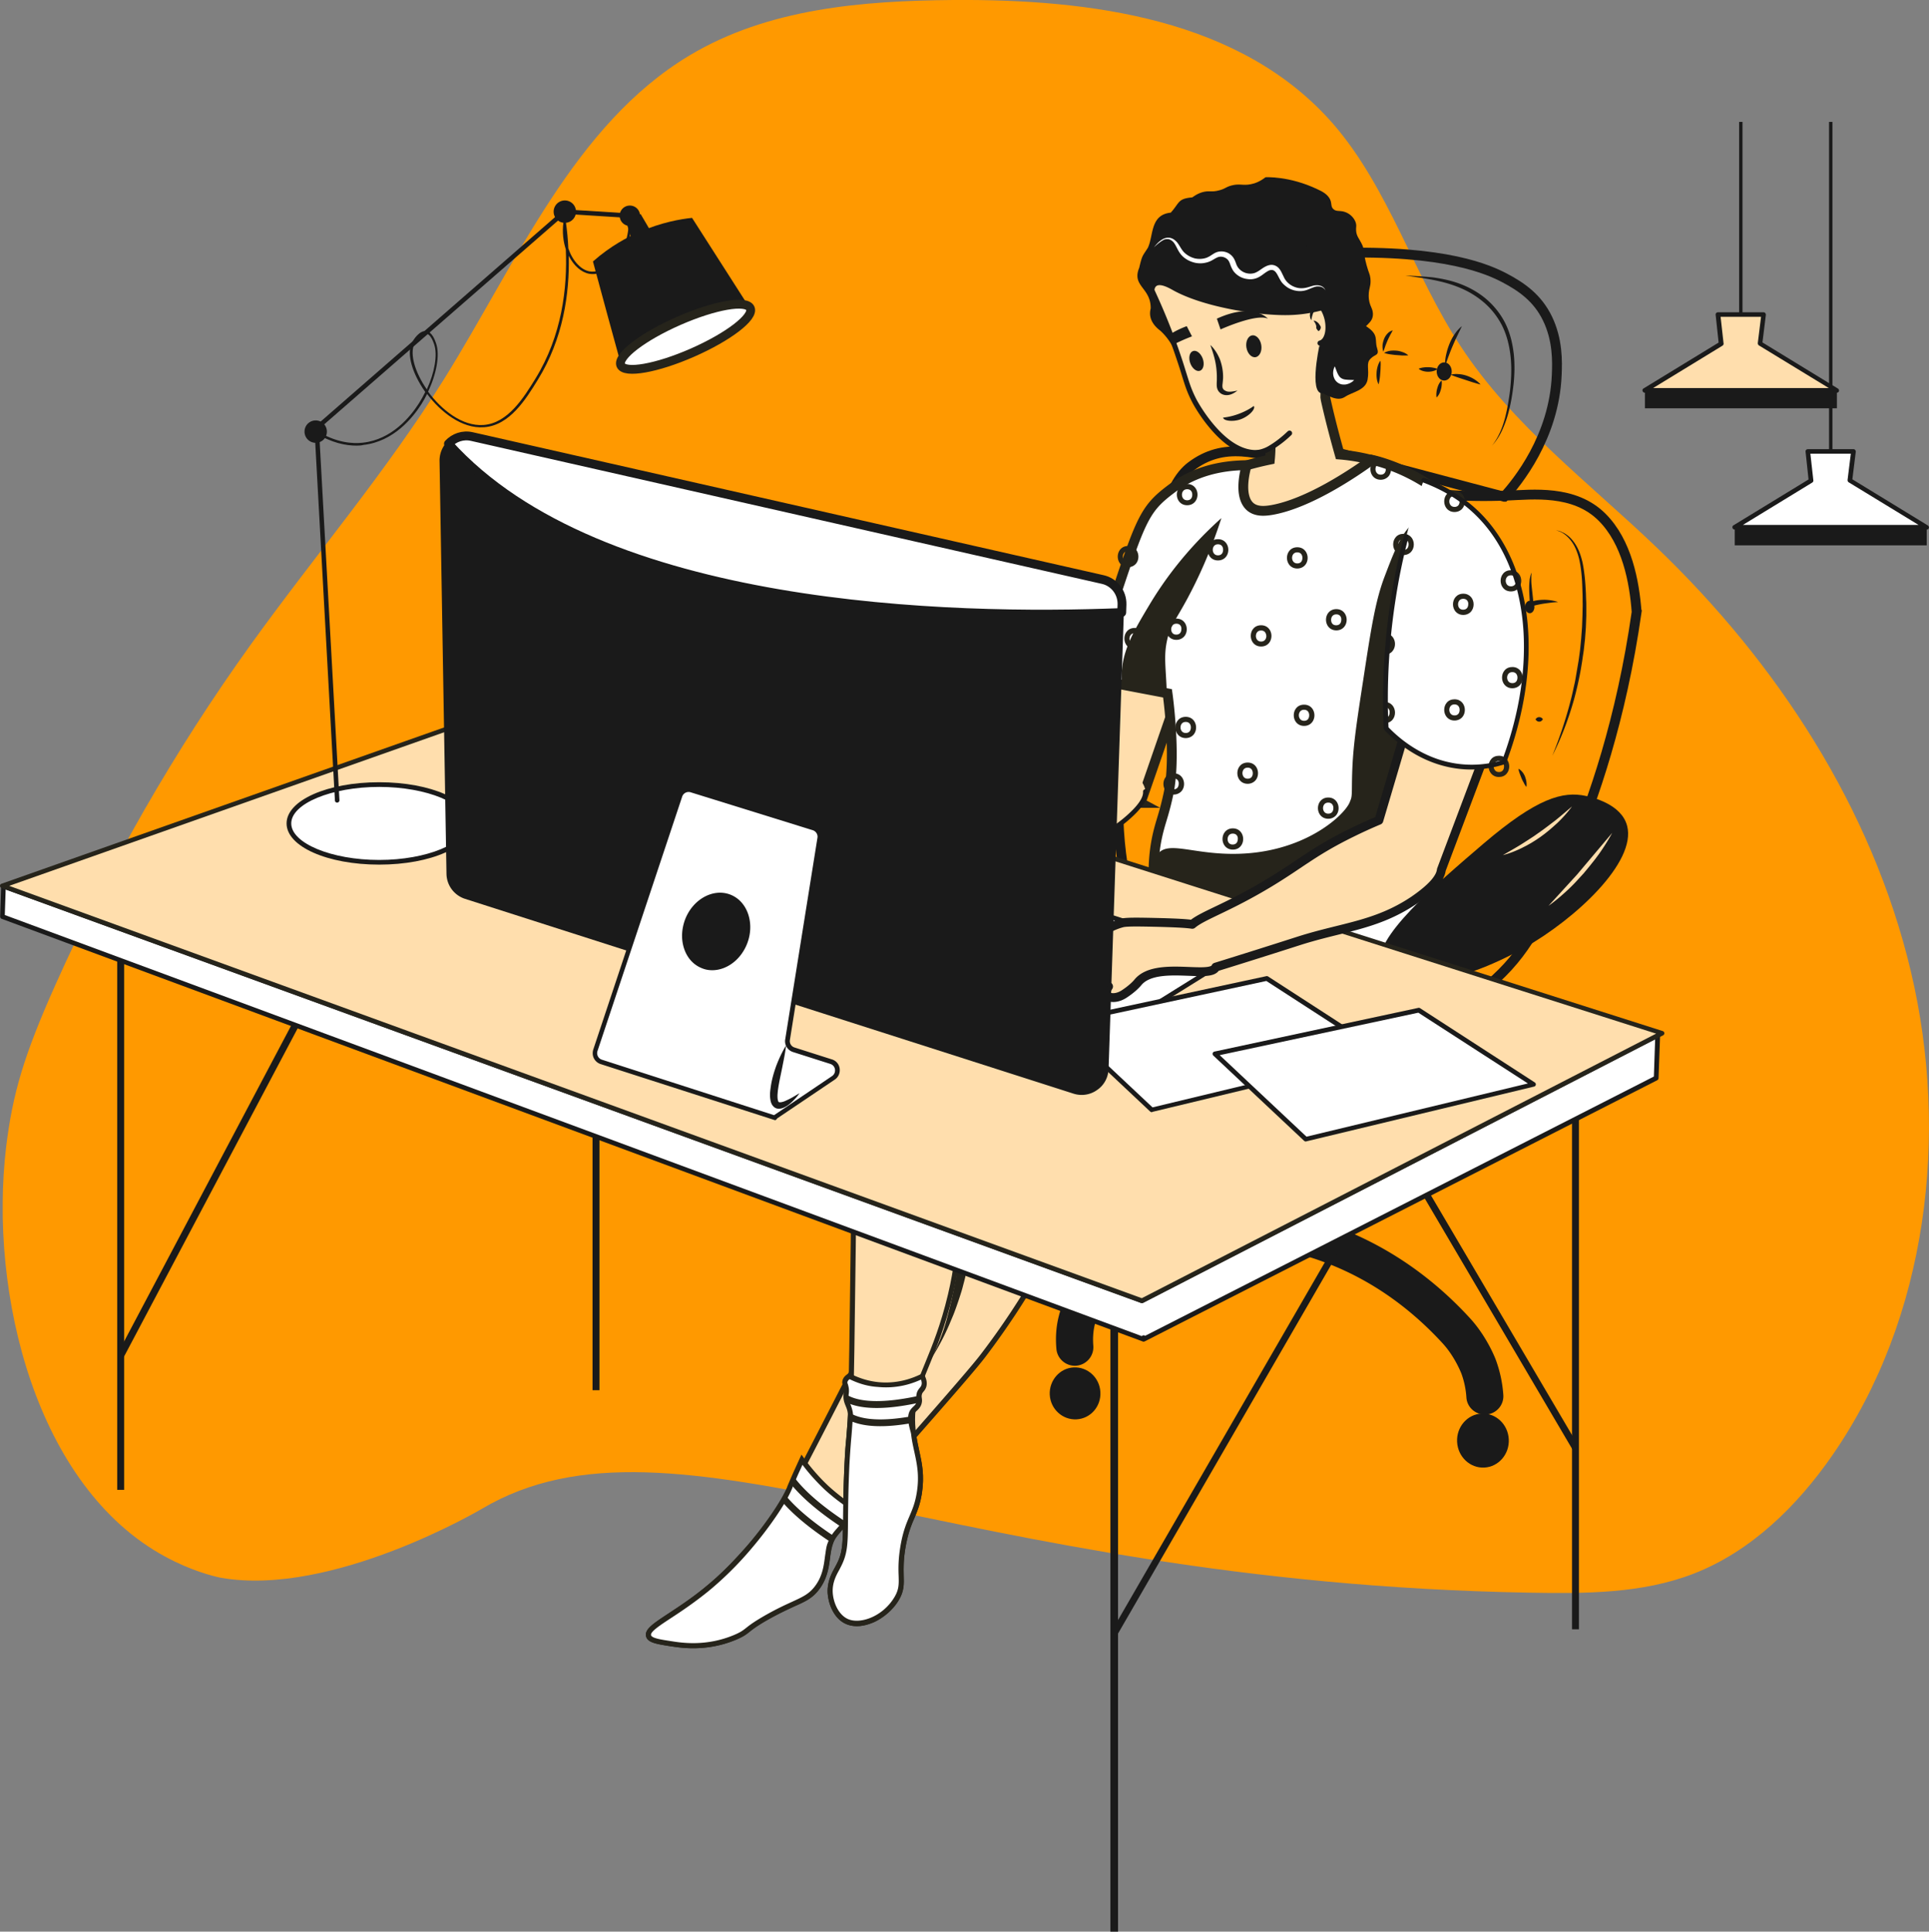 <svg viewBox="0 0 712 713" fill="none" xmlns="http://www.w3.org/2000/svg"><rect x="0" y="0" width="712" height="713" fill="#808080" stroke="none"/><g clip-path="url(#a)"><path d="M177.895 556.915c71.06-42.082 173.078 27.206 386.661 30.969 20.485.347 41.548.405 60.702-7.062 20.947-8.162 38.076-24.833 51.153-43.762 34.951-50.476 43.226-118.086 28.875-178.576-14.35-60.49-49.649-114.034-93.569-156.175-25.056-24.08-53.41-45.208-72.622-74.556-17.244-26.28-26.445-58.175-46.871-81.85C458.256 6.773 402.416-.347 351.841 0c-33.505.289-68.34 3.068-97.389 20.491-42.531 25.528-63.652 76.235-90.387 119.186-21.526 34.558-47.913 65.411-71.58 98.347C64.42 277.097 40.29 319.18 20.5 363.404 8.695 389.8 4.645 403.866 2.272 423.316c-6.481 54.412 11.11 125.611 58.792 151.312 9.374 5.094 17.533 7.178 20.485 7.757 41.142 7.235 96.346-25.47 96.346-25.47z" fill="#F90"/></g><path d="M387.467 514.821c.261 5.277 4.697 9.353 9.863 9.091 5.166-.261 9.132-4.754 8.819-10.084-.261-5.277-4.697-9.352-9.863-9.091-5.114.261-9.08 4.807-8.819 10.084zm160.417 26.893c5.266-.28 9.3-4.968 9.009-10.471-.291-5.504-4.796-9.739-10.063-9.46-5.267.279-9.301 4.967-9.01 10.471.291 5.503 4.797 9.739 10.064 9.46z" fill="#1A1A1A"/><path d="M548.037 522.136h.522c3.757-.261 6.628-3.553 6.315-7.315a46.733 46.733 0 00-2.662-12.592c-.104-.366-3.183-8.621-9.654-15.675-38.355-41.799-82.816-40.597-84.643-40.492h-.104c-13.098.731-27.762 4.493-39.138 9.979-15.29 7.42-24.944 17.765-27.918 29.991-.94 3.762-1.201 7.785-.835 11.86.313 3.762 3.653 6.532 7.41 6.218 3.757-.366 6.523-3.657 6.21-7.419-.209-2.613-.053-5.068.469-7.42 4.436-18.443 34.494-28.318 54.428-29.52.679 0 10.541-.157 24.266 4.075 18.838 5.748 35.589 16.563 49.784 32.029 4.592 5.016 6.836 11.024 6.888 11.076a31.712 31.712 0 011.878 8.883c.209 3.553 3.236 6.322 6.784 6.322z" fill="#1A1A1A"/><path d="M604.083 225.885c-.835-11.181-3.548-25.81-12.785-35.006-10.28-10.241-25.674-8.308-34.963-7.942-68.727 2.821-92.836-28.685-116.684-10.816-9.236 6.95-12.628 25.028-19.412 61.236-8.715 46.606-8.924 68.707-5.219 89.607 4.175 23.355 55.42 63.325 72.014 56.689 6.367-2.56 38.721 5.957 65.074-18.339 12.733-11.704 18.525-25.079 27.71-46.658 8.14-19.123 18.577-48.853 24.265-88.771z" stroke="#1A1A1A" stroke-width="3.626" stroke-miterlimit="10"/><path d="M574.286 195.79c1.566.261 3.027 1.15 4.227 2.299a13.727 13.727 0 012.974 4.232 22.05 22.05 0 011.618 5.173c.365 1.828.574 3.657.731 5.538.156 1.881.208 3.762.261 5.643.052.94.052 1.881.052 2.821 0 .941.052 1.881 0 2.822l-.052 2.821-.157 4.232-.313 4.233s-.365 3.761-.417 4.232c0 0-.418 3.239-.574 4.18l-.47 2.769c-.157.94-.313 1.828-.47 2.769-.156.94-.313 1.829-.522 2.769-.417 1.829-.782 3.658-1.252 5.486-1.826 7.263-4.175 14.264-6.94 21.109 3.287-6.479 5.948-13.48 7.984-20.691a126.593 126.593 0 002.504-11.076l.47-2.822c.157-.94.261-1.881.418-2.821l.208-1.411.157-1.411.313-2.821.313-4.285.157-4.284v-2.874c0-.94 0-1.933-.053-2.873-.052-.941-.052-1.934-.104-2.874-.104-1.933-.209-3.814-.417-5.695-.209-1.881-.47-3.814-.888-5.695-.469-1.881-1.043-3.658-1.93-5.33-.887-1.619-1.983-3.082-3.34-4.18-.678-.522-1.357-.992-2.14-1.306-.73-.418-1.513-.627-2.348-.679z" fill="#1A1A1A"/><path d="M565.363 211.36c-.261.418-.418.889-.522 1.359-.052.261-.105.47-.157.731-.052.262-.104.471-.104.732a28.291 28.291 0 00-.157 2.978c0 .993.053 1.985.105 2.926.052.993.104 1.933.156 2.874l.052.992.783-.209c.783-.209 1.566-.418 2.348-.574a36.374 36.374 0 012.349-.418c.782-.105 1.617-.209 2.4-.314.783-.104 1.618-.157 2.453-.209-.783-.313-1.618-.47-2.453-.627-.835-.104-1.67-.209-2.505-.209s-1.67.052-2.505.157c-.834.104-1.669.313-2.452.522l.835.784a50.992 50.992 0 00-.261-2.926l-.313-2.874c-.105-.94-.209-1.933-.209-2.873 0-.941-.052-1.881.157-2.822zm4.122 54.13a1.49 1.49 0 00-.678-.627 1.6 1.6 0 00-.679-.157 1.6 1.6 0 00-.678.157c-.209.104-.47.313-.679.679.209.366.47.523.679.679a1.6 1.6 0 00.678.157 1.6 1.6 0 00.679-.157c.208-.209.469-.365.678-.731zm-6.105 24.975c.156-.68.104-1.359 0-2.038-.105-.627-.314-1.254-.522-1.881-.261-.575-.574-1.149-.992-1.62-.365-.47-.835-.888-1.409-1.149.105.679.313 1.306.522 1.881.209.575.418 1.097.626 1.62.209.522.47 1.044.783 1.567.261.575.574 1.097.992 1.62z" fill="#1A1A1A"/><path d="M562.91 224.056c0 1.254.783 2.299 1.722 2.299s1.722-1.045 1.722-2.299-.783-2.299-1.722-2.299-1.722.993-1.722 2.299z" fill="#1A1A1A"/><path d="M555.187 183.355c4.748-5.277 18.473-21.892 19.412-44.986.209-4.859.418-12.906-3.444-20.848-3.653-7.471-9.341-11.547-15.916-14.995-5.427-2.821-21.343-10.397-62.308-9.144-17.064.523-24.787 2.143-30.789 9.144-4.957 5.8-6.679 12.801-7.618 16.667-4.28 17.295.887 32.656 3.131 38.351l97.532 25.811z" stroke="#1A1A1A" stroke-width="3.626" stroke-miterlimit="10"/><path d="M518.71 101.69c6.68.993 13.359 1.776 19.673 4.337 3.131 1.254 6.158 2.978 8.872 5.224a28.032 28.032 0 016.836 8.308c1.774 3.292 2.818 7.054 3.34 10.972.521 3.919.469 7.89.104 11.861-.157 1.985-.47 3.971-.783 5.904a66.894 66.894 0 01-1.2 5.799c-.992 3.815-2.505 7.472-4.853 10.398a21.144 21.144 0 003.235-4.65c.887-1.724 1.618-3.605 2.244-5.486 1.2-3.814 1.931-7.838 2.401-11.861.261-2.038.365-4.075.417-6.113 0-2.038-.052-4.128-.313-6.165-.261-2.038-.626-4.076-1.2-6.009-.574-1.985-1.305-3.866-2.244-5.59-1.879-3.501-4.436-6.427-7.254-8.726-2.87-2.299-6.001-3.971-9.236-5.173-3.236-1.201-6.576-1.881-9.968-2.351-3.339-.313-6.731-.522-10.071-.679zm14.351 38.768c1.527 0 2.765-1.497 2.765-3.344 0-1.846-1.238-3.343-2.765-3.343-1.528 0-2.766 1.497-2.766 3.343 0 1.847 1.238 3.344 2.766 3.344z" fill="#1A1A1A"/><path d="M533.374 135.025c.522-1.307.939-2.561 1.409-3.814a75.504 75.504 0 011.461-3.658c.522-1.202 1.044-2.403 1.618-3.553.574-1.202 1.148-2.351 1.722-3.605-.992.784-1.879 1.776-2.61 2.874-.782 1.097-1.408 2.299-1.93 3.553a24.075 24.075 0 00-1.253 4.023 15.811 15.811 0 00-.417 4.18zm2.087 3.291c.939.418 1.827.732 2.766 1.045l5.427 1.777c.939.261 1.826.574 2.818.783-.731-.836-1.566-1.463-2.401-1.985a14.055 14.055 0 00-2.713-1.254c-.939-.314-1.931-.523-2.87-.575-1.044-.104-2.035-.052-3.027.209zm-3.392 2.142c-.417.418-.73.836-.991 1.359-.261.47-.418.993-.574 1.515a8.053 8.053 0 00-.313 1.62 6.753 6.753 0 00.052 1.776c.417-.418.73-.836.991-1.358.261-.47.418-.993.574-1.515a8.053 8.053 0 00.313-1.62c.052-.575.105-1.15-.052-1.777zm-1.461-4.231c-.574-.314-1.2-.418-1.774-.523a9.642 9.642 0 00-1.722-.157c-.574 0-1.148 0-1.723.105-.574.052-1.148.209-1.774.47a4.574 4.574 0 001.67.836 6.609 6.609 0 001.774.261c.574 0 1.201-.052 1.775-.209.626-.156 1.2-.365 1.774-.783zm-19.726-5.957c.783.261 1.514.418 2.244.523.731.104 1.462.209 2.192.261l2.192.157c.73 0 1.513.052 2.296-.053a6.257 6.257 0 00-2.14-1.201c-.73-.262-1.513-.471-2.296-.523-.783-.052-1.565-.052-2.296.052a6.56 6.56 0 00-2.192.784zm-1.356 2.874c-.47.574-.783 1.306-.992 1.985-.209.731-.365 1.463-.417 2.247-.053.783-.053 1.515.052 2.299.104.783.313 1.515.678 2.194.209-.784.313-1.515.418-2.194.104-.732.156-1.411.208-2.143.053-.679.105-1.41.105-2.142.052-.679.052-1.41-.052-2.246zm1.095-3.344c.261-.784.522-1.463.731-2.142.261-.68.522-1.307.783-1.934s.574-1.201.887-1.828c.313-.627.678-1.202 1.044-1.934-.679.157-1.305.523-1.827 1.045a6.303 6.303 0 00-1.304 1.934 9.194 9.194 0 00-.627 2.351c-.052.888 0 1.776.313 2.508zm-97.949 330.995h-2.818V713h2.818V460.795zm170.12-69.961h-2.557v210.563h2.557V390.834z" fill="#1A1A1A"/><path d="M412.254 603.696l-2.244-1.097 89.392-154.657 2.244 1.098-89.392 154.656zm168.19-68.603l-65.178-110.767 2.192-1.306 65.178 110.767-2.192 1.306zM45.818 343.602H43.26v206.33h2.557v-206.33zm175.443-36.784h-2.557v206.331h2.557V306.818z" fill="#1A1A1A"/><path d="M45.661 500.975l-2.296-1.202 89.391-169.024 2.296 1.201-89.39 169.025z" fill="#1A1A1A"/><path d="M508.065 170.292a66.994 66.994 0 00-13.568-2.508c-3.758-13.323-5.949-23.093-7.202-30.617-.313-1.934-.939-5.957-3.705-7.315-5.636-2.769-15.603 7.262-18.943 10.763 4.436 12.279 4.749 22.101 4.071 29.05-5.584 1.15-11.585 2.822-18.056 5.121-54.428 19.332 44.461 69.177 44.461 69.177l32.25-62.803c-.052 0-6.001-6.897-19.308-10.868zm-87.044 126.076L400.2 285.135l15.394-52.092 23.901 9.979-18.474 53.346z" fill="#FFDEAD" stroke="#26241B" stroke-width="3.626" stroke-miterlimit="10"/><path d="M457.185 171.808a52.096 52.096 0 012.974-.105c-.313 1.045-3.392 11.547 1.462 15.466 2.244 1.776 5.322 1.515 7.984 1.045 13.568-2.456 30.006-13.585 36.79-18.496 2.87.627 30.319 7.21 41.851 33.857 9.028 20.899 4.645 45.822-11.271 63.534-2.349 7.942-5.375 20.482-6.263 36.209-1.095 18.6 1.827 23.668-1.304 37.932-.992 4.598-6.889 31.141-22.805 34.85-2.818.68-6.053-.313-12.628-1.567-10.907-2.09-21.448-6.166-41.278-14.055-6.419-2.56-20.352-4.807-20.352-4.807-8.453-23.198-7.358-39.239-4.487-49.845.887-3.344 2.035-6.322 3.391-12.644 3.027-13.899-.313-37.254-.313-37.254l-20.873-3.971c-4.227-.783-6.784-5.068-5.532-9.195 2.088-6.793 5.114-16.668 7.41-23.512 9.759-29.521 11.116-31.977 21.709-39.762 3.862-2.717 11.272-7.001 23.535-7.68z" fill="#fff"/><path d="M509.63 177.085c-2.505 0-3.809-1.986-3.809-3.919s1.304-3.918 3.809-3.918 3.809 1.985 3.809 3.918c0 .993-.313 1.933-.939 2.665a3.857 3.857 0 01-2.87 1.254zm0-5.956c-1.513 0-1.931 1.253-1.931 2.037 0 .732.418 2.038 1.931 2.038.626 0 1.096-.209 1.409-.575.313-.366.47-.888.47-1.411 0-.836-.366-2.089-1.879-2.089zm-30.789 38.716c-2.504 0-3.809-1.986-3.809-3.919 0-.993.313-1.933.939-2.665.679-.836 1.722-1.254 2.87-1.254 2.505 0 3.81 1.986 3.81 3.919 0 .993-.313 1.933-.94 2.665-.678.783-1.722 1.254-2.87 1.254zm0-5.957c-1.513 0-1.93 1.254-1.93 2.038 0 .731.417 2.038 1.93 2.038.627 0 1.096-.209 1.409-.575.313-.366.47-.888.47-1.411.052-.783-.365-2.09-1.879-2.09zm14.403 28.79c-2.505 0-3.809-1.986-3.809-3.919s1.304-3.919 3.809-3.919 3.81 1.986 3.81 3.919c0 .993-.314 1.933-.94 2.665-.73.836-1.722 1.254-2.87 1.254zm0-5.904c-1.513 0-1.931 1.253-1.931 2.037 0 .523.157 1.045.47 1.411.365.418.835.575 1.409.575.626 0 1.096-.209 1.409-.575.313-.366.47-.888.47-1.411.104-.784-.314-2.037-1.827-2.037zm-11.898 41.171c-2.505 0-3.809-1.985-3.809-3.918 0-.993.313-1.934.939-2.665.678-.836 1.722-1.254 2.87-1.254 2.505 0 3.81 1.985 3.81 3.919 0 .992-.314 1.933-.94 2.664-.73.836-1.722 1.254-2.87 1.254zm0-5.956c-1.513 0-1.931 1.254-1.931 2.038 0 .731.418 2.037 1.931 2.037.626 0 1.096-.209 1.409-.574.313-.366.47-.889.47-1.411.052-.784-.366-2.09-1.879-2.09zm-15.864-23.355c-2.505 0-3.809-1.985-3.809-3.918 0-.993.313-1.934.939-2.665.678-.836 1.722-1.254 2.87-1.254 2.505 0 3.81 1.985 3.81 3.919 0 1.985-1.305 3.918-3.81 3.918zm0-5.904c-1.513 0-1.931 1.254-1.931 2.038 0 .731.418 2.037 1.931 2.037 1.514 0 1.931-1.253 1.931-2.037-.052-.784-.417-2.038-1.931-2.038zm-31.258 3.448c-2.505 0-3.81-1.985-3.81-3.919 0-1.933 1.305-3.918 3.81-3.918s3.809 1.985 3.809 3.918c0 .993-.313 1.934-.939 2.665a3.858 3.858 0 01-2.87 1.254zm0-5.956c-1.513 0-1.931 1.254-1.931 2.037 0 .523.157 1.045.47 1.411.365.418.835.575 1.409.575.626 0 1.096-.209 1.409-.575.313-.366.469-.888.469-1.411.105-.783-.313-2.037-1.826-2.037zm15.342-23.355c-2.505 0-3.809-1.986-3.809-3.919s1.304-3.919 3.809-3.919 3.81 1.986 3.81 3.919c0 .993-.314 1.933-.94 2.665-.678.783-1.67 1.254-2.87 1.254zm0-5.957c-1.513 0-1.931 1.254-1.931 2.038 0 .731.418 2.038 1.931 2.038.626 0 1.096-.209 1.409-.575.313-.366.47-.888.47-1.411.052-.784-.313-2.09-1.879-2.09zm-11.376-14.42c-2.505 0-3.81-1.986-3.81-3.919 0-.993.314-1.933.94-2.665.678-.836 1.722-1.254 2.87-1.254 2.505 0 3.809 1.986 3.809 3.919 0 .993-.313 1.933-.939 2.665-.731.836-1.722 1.254-2.87 1.254zm0-5.904c-1.513 0-1.931 1.254-1.931 2.037 0 .732.418 2.038 1.931 2.038.626 0 1.096-.209 1.409-.575.313-.366.47-.888.47-1.411.052-.835-.366-2.089-1.879-2.089zm-21.813 28.788c-2.505 0-3.809-1.985-3.809-3.918s1.304-3.919 3.809-3.919 3.809 1.986 3.809 3.919c0 .992-.313 1.933-.939 2.664a3.857 3.857 0 01-2.87 1.254zm0-5.956c-1.513 0-1.931 1.254-1.931 2.038 0 .522.157 1.045.47 1.41.365.418.835.575 1.409.575.626 0 1.096-.209 1.409-.575.313-.365.469-.888.469-1.41.053-.784-.313-2.038-1.826-2.038zm21.291 69.021c-2.505 0-3.809-1.986-3.809-3.919 0-.993.313-1.933.939-2.664.678-.836 1.722-1.254 2.87-1.254 2.505 0 3.81 1.985 3.81 3.918 0 .993-.314 1.933-.94 2.665-.678.784-1.722 1.254-2.87 1.254zm0-5.956c-1.513 0-1.931 1.253-1.931 2.037 0 .732.418 2.038 1.931 2.038.626 0 1.096-.209 1.409-.575.313-.366.47-.888.47-1.411.052-.836-.366-2.089-1.879-2.089zm22.857 22.832c-2.505 0-3.81-1.985-3.81-3.918 0-.993.313-1.934.94-2.665.678-.836 1.722-1.254 2.87-1.254 2.505 0 3.809 1.985 3.809 3.919 0 .992-.313 1.933-.939 2.664a3.858 3.858 0 01-2.87 1.254zm0-5.956c-1.514 0-1.931 1.254-1.931 2.038 0 .731.417 2.037 1.931 2.037.626 0 1.096-.209 1.409-.574.313-.366.469-.889.469-1.411 0-.836-.365-2.09-1.878-2.09zm29.745 18.862c-2.505 0-3.81-1.986-3.81-3.919s1.305-3.919 3.81-3.919c2.504 0 3.809 1.986 3.809 3.919 0 .993-.313 1.933-.939 2.665a3.862 3.862 0 01-2.87 1.254zm0-5.957c-1.514 0-1.931 1.254-1.931 2.038 0 .731.417 2.038 1.931 2.038.626 0 1.096-.209 1.409-.575.313-.366.469-.888.469-1.411.052-.836-.365-2.09-1.878-2.09zm21.343 1.463c-2.505 0-3.81-1.985-3.81-3.918s1.305-3.919 3.81-3.919 3.809 1.986 3.809 3.919c0 .993-.313 1.933-.939 2.664-.731.836-1.722 1.254-2.87 1.254zm0-5.904c-1.513 0-1.931 1.254-1.931 2.038 0 .523.157 1.045.47 1.411.365.418.835.574 1.409.574.626 0 1.096-.209 1.409-.574.313-.366.469-.888.469-1.411.053-.784-.313-2.038-1.826-2.038zm-56.568 21.788c-2.504 0-3.809-1.986-3.809-3.919s1.305-3.919 3.809-3.919c2.505 0 3.81 1.986 3.81 3.919 0 .993-.313 1.933-.939 2.665-.679.836-1.723 1.254-2.871 1.254zm0-5.904c-1.513 0-1.93 1.254-1.93 2.037 0 .523.156 1.045.469 1.411.366.418.835.575 1.409.575.626 0 1.096-.209 1.409-.575.313-.366.47-.888.47-1.411.104-.783-.313-2.037-1.827-2.037zm-21.813-14.421c-2.504 0-3.809-1.985-3.809-3.919 0-1.933 1.305-3.918 3.809-3.918 2.505 0 3.81 1.985 3.81 3.918 0 .993-.313 1.934-.939 2.665a3.859 3.859 0 01-2.871 1.254zm0-5.956c-1.513 0-1.93 1.254-1.93 2.037 0 .523.156 1.045.469 1.411.366.418.835.575 1.409.575.626 0 1.096-.209 1.409-.575.313-.366.47-.888.47-1.411.104-.783-.313-2.037-1.827-2.037zm-14.402-47.704c-2.505 0-3.81-1.985-3.81-3.918 0-.993.313-1.933.939-2.665.679-.836 1.723-1.254 2.871-1.254 2.504 0 3.809 1.986 3.809 3.919 0 .992-.313 1.933-.939 2.664-.679.836-1.722 1.254-2.87 1.254zm0-5.904c-1.514 0-1.931 1.254-1.931 2.038 0 .731.417 2.038 1.931 2.038.626 0 1.095-.209 1.409-.575.313-.366.469-.888.469-1.411.052-.836-.365-2.09-1.878-2.09z" fill="#26241B"/><path d="M457.185 171.808a52.096 52.096 0 012.974-.105c-.313 1.045-3.392 11.547 1.462 15.466 2.244 1.776 5.322 1.515 7.984 1.045 13.568-2.456 30.006-13.585 36.79-18.496 2.87.627 30.319 7.21 41.851 33.857 9.028 20.899 4.645 45.822-11.271 63.534-2.349 7.942-5.375 20.482-6.263 36.209-1.095 18.6 1.827 23.668-1.304 37.932-.992 4.598-6.889 31.141-22.805 34.85-2.818.68-6.053-.313-12.628-1.567-10.907-2.09-21.448-6.166-41.278-14.055-6.419-2.56-20.352-4.807-20.352-4.807-8.453-23.198-7.358-39.239-4.487-49.845.887-3.344 2.035-6.322 3.391-12.644 3.027-13.899-.313-37.254-.313-37.254l-20.873-3.971c-4.227-.783-6.784-5.068-5.532-9.195 2.088-6.793 5.114-16.668 7.41-23.512 9.759-29.521 11.116-31.977 21.709-39.762 3.862-2.717 11.272-7.001 23.535-7.68z" stroke="#26241B" stroke-width="3.626" stroke-miterlimit="10"/><path d="M536.975 267.109c16.594-23.303 21.552-48.173 11.271-63.534-4.279-6.374-13.828-14.63-22.282-12.592-7.254 1.776-10.541 10.398-14.821 21.631-3.444 8.935-5.009 18.914-7.984 38.455-2.4 15.518-3.548 23.303-3.966 31.767-.365 8.047 0 10.137-.522 12.017 0 0-.261.732-.574 1.463-2.191 4.912-17.377 19.019-43.312 18.862-14.873-.052-23.64-4.754-27.397 0-2.348 2.978-1.253 7.785 0 11.338 13.15 3.344 39.451 9.98 39.451 9.98l64.03-5.852c.365-7.733-.939-14.16-.157-27.378a166.21 166.21 0 016.263-36.157zm-112.666-43.941c-6.575 10.972-10.959 18.496-10.176 28.58.052.366.052.732.104 1.097l16.438 3.135c-.313-9.77-1.252-13.637.157-19.906 1.252-5.434 2.87-6.636 7.567-15.362 3.548-6.635 8.245-16.458 12.419-29.468-13.254 11.861-21.499 23.564-26.509 31.924z" fill="#26241B"/><path d="M509.787 356.246c4.122 10.606 27.814 7.733 52.914-6.427 18.839-10.659 41.33-31.558 37.886-44.934-2.087-8.203-13.15-10.606-15.186-11.077-8.558-1.88-18.108.784-37.729 17.504-17.586 15.047-41.538 35.477-37.885 44.934z" fill="#1A1A1A"/><path d="M580.235 297.675c-2.035 1.724-4.018 3.448-6.105 5.12-.522.418-1.044.784-1.566 1.202 0 0-2.609 1.985-3.131 2.351l-3.183 2.247c-.522.366-4.332 2.821-4.853 3.135-2.192 1.358-4.436 2.612-6.68 3.918 2.453-.627 4.801-1.567 7.149-2.717.574-.313 1.148-.574 1.722-.888l1.67-.94c.574-.366 1.096-.679 1.67-1.045l1.618-1.097 1.618-1.202 1.565-1.254 1.513-1.306c.522-.471.992-.889 1.514-1.359a47.617 47.617 0 005.479-6.165zm14.82 9.77c-1.93 2.299-12.993 15.414-12.993 15.414s-8.506 9.3-10.489 11.494c2.348-1.672 4.592-3.553 6.731-5.538a59.804 59.804 0 003.183-3.135l3.027-3.292s2.401-2.873 2.87-3.5l1.409-1.777c.47-.627.887-1.201 1.357-1.828 1.774-2.508 3.444-5.121 4.905-7.838z" fill="#FFDEAD"/><path d="M508.273 128.441c-.939-2.926.731-4.755-3.601-7.733l-.469-.313c.991-1.045 2.244-1.933 2.505-3.762.365-2.978-1.514-3.396-1.514-7.524 0-2.926.94-3.448.626-6.374-.208-1.724-.521-1.672-1.409-4.86-1.409-5.172-.521-5.276-1.774-7.837-.991-2.037-1.931-2.821-2.087-4.859-.105-1.358.209-1.62-.052-2.717-.418-1.62-1.722-3.135-3.34-3.918-2.348-1.15-3.81-.157-5.062-1.411-.939-.94-.47-1.881-1.096-3.396-.887-1.986-2.87-3.03-4.696-3.867-10.542-5.016-19.204-4.44-19.204-4.44-2.14 1.671-4.018 2.298-5.375 2.56-3.027.626-4.175-.366-7.358.522-2.14.627-2.14 1.202-4.488 1.776-2.609.68-3.392.105-5.27.47-3.653.68-7.306 3.867-7.463 6.897-.156 2.56 2.192 4.598 3.288 5.539 12.628 10.71 40.495 26.96 48.427 36.26-2.505 5.016-4.958 15.884-4.958 15.884s-3.861 5.643 1.566 8.412c5.427 2.769 8.297 4.493 11.011 2.717 2.661-1.777 7.566-2.351 8.297-6.322.73-3.971-.731-6.009 1.148-7.785 1.67-1.724 3.287-.993 2.348-3.919z" fill="#1A1A1A"/><path d="M476.023 160.052a23.931 23.931 0 01-7.41 5.695c-1.304.627-2.557 1.045-3.653 1.411-.521.104-1.096.156-1.67.104 0 0-.939 0-1.826-.157-11.637-1.933-20.508-18.914-20.508-18.914-2.662-5.12-2.975-7.471-5.584-15.465-2.14-6.427-5.584-15.832-10.907-27.117.418-.523 4.906-5.539 9.498-10.555 2.139-1.828 15.603-13.166 30.319-9.509 18.63 4.65 24.527 29.677 23.744 44.568-.105 1.62-.261 3.24-.522 4.755-.052.575-.104 1.149-.104 1.724.26 20.22-1.201 30.618-4.436 31.193-1.827.313-4.123-2.247-6.941-7.733z" fill="#FFDEAD"/><path d="M463.395 168.15h-.105c-.052 0-.991 0-1.983-.156-5.061-.836-10.175-4.389-15.185-10.502-3.705-4.494-5.897-8.674-6.001-8.883-1.931-3.709-2.662-6.061-3.862-9.927a160.39 160.39 0 00-1.826-5.695c-2.975-8.987-6.628-18.078-10.855-27.013l-.261-.574 10.02-11.13c3.653-3.186 16.803-13.323 31.154-9.718 19.308 4.807 25.257 30.461 24.474 45.509-.104 1.62-.261 3.239-.522 4.807-.052.575-.052 1.149-.104 1.724a.942.942 0 01-1.044.836.943.943 0 01-.835-1.045c.052-.575.105-1.097.105-1.672v-.104c.261-1.516.417-3.083.469-4.65.418-8.413-1.252-18.026-4.54-25.707-2.87-6.792-8.454-15.361-18.525-17.921-3.392-.836-15.603-2.717-29.432 9.248a1104.935 1104.935 0 00-9.08 10.032c4.175 8.83 7.775 17.816 10.698 26.646.782 2.299 1.304 4.128 1.826 5.748 1.2 3.866 1.879 6.008 3.705 9.561.105.157 8.767 16.563 19.83 18.392.835.157 1.67.157 1.67.157.522 0 1.044-.053 1.513-.105 0 0 1.723-.313 3.34-1.254 2.557-1.463 4.958-3.344 7.254-5.538a.976.976 0 011.357 0 .979.979 0 010 1.358 41.475 41.475 0 01-7.619 5.8c-1.983 1.149-3.914 1.463-3.966 1.515-.522.261-1.096.261-1.67.261z" fill="#1A1A1A"/><path d="M486.982 127.605s-4.54 20.69 2.505 17.19c7.045-3.501-2.505-17.19-2.505-17.19zm-47.644 6.479c.731 1.985 2.348 3.239 3.601 2.769 1.252-.47 1.722-2.456.991-4.493-.73-1.986-2.348-3.24-3.601-2.769-1.304.47-1.722 2.508-.991 4.493zm26.196-6.74c.366 2.194-.574 4.232-2.087 4.493-1.513.262-3.027-1.358-3.392-3.552-.365-2.195.574-4.233 2.087-4.494 1.462-.261 3.027 1.306 3.392 3.553z" fill="#1A1A1A"/><path d="M487.243 126.665c2.401-.523 3.549-4.389 2.661-8.621-.887-4.285-3.548-7.315-5.949-6.793-1.252.262-2.191 1.463-2.609 3.135 0 0 3.549 12.801 5.897 12.279z" fill="#FFDEAD"/><path d="M487.243 127.605c-.417 0-.835-.313-.939-.731-.105-.523.208-.993.73-1.15 1.618-.365 2.766-3.5 1.931-7.523-.417-1.881-1.2-3.606-2.192-4.755-.887-.993-1.826-1.463-2.609-1.306-.835.156-1.513 1.097-1.931 2.455a.98.98 0 01-1.148.68.98.98 0 01-.678-1.15c.574-2.09 1.774-3.501 3.34-3.814 1.513-.313 3.079.366 4.435 1.933 1.253 1.411 2.14 3.396 2.61 5.591 1.043 4.859-.47 9.143-3.392 9.77h-.157z" fill="#1A1A1A"/><path d="M484.947 118.566c.261.262.417.575.574.889.156.313.261.627.313.888v.47c0 .157 0 .314.052.418.105.157.157.261.261.418.104.157.261.314.47.523.052.052.104.052.156 0 .47-.314.679-.784.731-1.202.052-.47-.261-.836-.522-1.202-.209-.366-.522-.679-.887-.94-.365-.262-.731-.418-1.096-.471-.052 0-.104 0-.104.053 0 .104 0 .156.052.156zm1.983-4.911c-.522-.209-1.148-.209-1.722 0-.574.209-1.044.679-1.357 1.202-.313.574-.365 1.149-.365 1.724.052.261.104.574.156.836l.313.783c.105-.261.157-.522.209-.783.052-.262.104-.523.157-.732.156-.47.261-.94.469-1.306.209-.366.47-.679.835-.993a6.137 6.137 0 011.305-.731zm-40.182 13.689c.678 1.933 1.305 3.814 1.722 5.695.418 1.881.626 3.762.679 5.695v1.411c0 .47-.053.94-.053 1.515s0 1.149.209 1.829c.105.313.261.627.47.94.209.261.469.523.73.732 1.096.783 2.401.836 3.497.522 1.096-.313 1.93-.888 2.765-1.515-.991.209-1.983.418-2.922.418-.47 0-.887-.052-1.252-.209-.366-.157-.731-.366-.94-.575-.208-.261-.365-.522-.417-.836a4.231 4.231 0 010-1.149c.052-.418.104-.941.156-1.516 0-.261.053-.522.053-.783v-.784a19.037 19.037 0 00-1.201-6.165c-.835-1.986-1.983-3.815-3.496-5.225z" fill="#1A1A1A"/><path d="M495.227 112.139c-8.454 3.397-15.394 4.128-20.091 4.18-10.802.157-30.893-2.926-42.165-9.195-1.2-.68-4.592-2.613-6.105-1.568-1.357.941-.678 3.814-.157 5.643 1.983 6.479 9.133 18.391 7.828 20.116-.365.156-1.461-4.859-6.262-9.248-2.505-1.881-4.488-4.598-3.549-8.203.105-7.733-7.097-8.151-4.227-15.048 1.096-4.755 1.253-4.284 3.184-7.367 2.139-4.493.782-12.174 8.454-12.958 3.705-4.127 2.296-5.486 10.123-5.747 11.689-1.515 13.516-2.456 24.892-1.829 12.681 3.396 9.289 5.382 15.186 14.42-.261 3.136-.574 11.496 5.166 19.437a31.847 31.847 0 007.723 7.367z" fill="#1A1A1A"/><path d="M425.927 91.292c.991-1.254 2.139-2.508 3.705-3.24a5.495 5.495 0 011.252-.313c.47 0 .887 0 1.357.157.887.261 1.618.888 2.192 1.515 1.096 1.359 1.67 2.874 2.765 3.867 1.044.992 2.401 1.724 3.81 2.09 1.409.313 2.922.26 4.279-.21.678-.26 1.252-.574 1.931-1.044.678-.418 1.461-.993 2.505-1.202a5.51 5.51 0 012.922.209c.939.313 1.774.94 2.4 1.724.627.836.94 1.724 1.201 2.456.261.731.574 1.306.991 1.776a5.528 5.528 0 003.496 1.881c.679.105 1.357.052 2.036-.104.626-.157 1.2-.471 1.878-.888.626-.418 1.305-.941 2.035-1.359.731-.418 1.723-.888 2.818-.836 1.096.052 2.14.68 2.714 1.463.626.784.939 1.567 1.305 2.299.365.731.626 1.411 1.095 1.985.418.575.992 1.098 1.566 1.516 1.2.836 2.661 1.358 4.175 1.358a8.31 8.31 0 002.244-.313c.782-.209 1.513-.471 2.348-.68.835-.156 1.722-.156 2.505.105.782.261 1.513.836 1.722 1.672-.313-.732-1.096-1.202-1.827-1.359-.782-.156-1.513-.104-2.296.157-.73.261-1.461.575-2.244.888a7.941 7.941 0 01-2.504.575c-1.723.105-3.497-.366-4.958-1.254a10.47 10.47 0 01-2.035-1.724c-.574-.679-.992-1.515-1.357-2.195-.365-.731-.731-1.41-1.148-1.881-.417-.47-.887-.731-1.461-.731-.522 0-1.096.209-1.722.627-.626.366-1.253.888-1.931 1.358-.678.471-1.566.993-2.453 1.202a6.44 6.44 0 01-2.818.157 7.548 7.548 0 01-4.853-2.56c-.626-.732-1.043-1.672-1.357-2.456-.26-.784-.521-1.463-.887-1.933-.73-.94-2.087-1.463-3.287-1.254-.574.104-1.148.418-1.879.836-.678.418-1.513.888-2.4 1.15-.888.26-1.775.417-2.662.417s-1.774-.104-2.609-.365c-1.67-.47-3.288-1.411-4.436-2.717-1.2-1.359-1.722-2.979-2.557-4.233-.417-.627-.939-1.097-1.617-1.41-.313-.157-.679-.21-1.044-.21s-.731.053-1.096.157c-1.357.68-2.661 1.777-3.809 2.874zm66.743 43.941c.418.941.679 1.881 1.044 2.613.365.784.73 1.306 1.252 1.672.522.366 1.148.575 2.035.627.835.104 1.775.052 2.818.157a5.657 5.657 0 01-2.661 1.515c-.522.156-1.096.156-1.67.104-.574-.052-1.2-.313-1.722-.679a3.86 3.86 0 01-1.2-1.411 4.754 4.754 0 01-.47-1.619c-.104-1.045.105-2.038.574-2.979z" fill="#fff"/><path d="M457.446 154.931c-2.401.732-5.532.471-5.949-.627 0-.052-.052-.104-.052-.156a23.29 23.29 0 005.583-1.307c2.453-.888 4.384-1.985 5.741-2.978.052.053.052.105.104.157.47 1.254-2.296 3.971-5.427 4.911zm-8.297-37.305l1.356 3.971s13.151-5.957 17.482-3.971c-.052 0-5.218-6.218-18.838 0zm-11.116 2.769c-2.4.888-4.383 1.881-6.001 2.926.47 1.306.94 2.56 1.409 3.71a67.514 67.514 0 016.523-2.874l-1.931-3.762z" fill="#1A1A1A"/><path d="M383.188 469.886a278.402 278.402 0 01-19.726 29.782c-2.087 2.717-5.062 6.531-27.866 32.499-23.587 26.855-28.545 31.976-29.954 41.694-.469 3.344-.678 8.099-4.174 12.488-3.653 4.65-7.515 4.65-17.9 10.397-8.819 4.911-6.94 5.434-12.159 7.628-10.332 4.337-19.36 3.083-23.743 2.404-4.801-.732-7.776-1.202-8.245-2.926-.888-3.24 8.767-7.001 20.821-16.668 7.149-5.747 11.689-10.815 15.812-15.413 10.802-12.069 16.803-23.407 20.404-30.409 26.405-51.047 30.11-59.406 38.355-72.939 12.524-20.638 28.597-47.389 38.46-43.784 4.801 1.724 9.915 45.247 9.915 45.247z" fill="#FFDEAD"/><path d="M255.859 608.398c-3.653 0-6.523-.471-8.35-.732-5.218-.836-8.401-1.306-9.028-3.605-.678-2.612 2.505-4.702 8.298-8.517 3.548-2.351 7.984-5.224 12.837-9.143 7.097-5.695 11.637-10.816 15.707-15.309 10.959-12.226 17.012-23.93 20.248-30.2 7.775-15.047 13.515-26.281 18.16-35.268 10.802-21.056 14.455-28.162 20.247-37.775l.679-1.15c13.359-21.944 28.44-46.867 38.877-43.001 1.043.366 3.496 1.307 7.358 24.035 1.878 11.024 3.131 21.944 3.183 22.049l.052.313-.156.262c-5.897 10.293-12.577 20.324-19.778 29.886-1.879 2.508-4.488 5.904-27.919 32.551l-3.653 4.127c-20.508 23.303-24.787 28.163-26.092 37.045a93.42 93.42 0 00-.156 1.306c-.418 3.187-.992 7.576-4.175 11.651-2.4 3.083-4.905 4.233-9.028 6.061-2.348 1.098-5.322 2.456-9.184 4.598-4.384 2.456-6.106 3.814-7.358 4.807-1.252.993-2.192 1.724-4.905 2.874-5.897 2.455-11.429 3.135-15.864 3.135zm115.483-183.237c-9.184 0-24.005 24.401-35.015 42.479l-.679 1.149c-5.792 9.509-9.445 16.615-20.195 37.619a5083.455 5083.455 0 01-18.16 35.268c-3.288 6.374-9.393 18.235-20.508 30.618-4.071 4.545-8.715 9.718-15.917 15.518-4.905 3.918-9.341 6.896-12.941 9.248-4.227 2.769-7.88 5.172-7.515 6.426.313 1.098 3.601 1.62 7.463 2.195 3.861.627 12.941 2.037 23.221-2.299 2.453-1.045 3.236-1.672 4.436-2.613 1.305-1.045 3.079-2.403 7.619-4.963 3.914-2.195 6.888-3.553 9.289-4.65 3.966-1.829 6.157-2.822 8.297-5.539 2.87-3.657 3.392-7.576 3.809-10.711.053-.47.105-.94.157-1.358 1.357-9.457 5.74-14.369 26.562-38.037l3.653-4.128c23.378-26.595 25.987-29.991 27.814-32.446 7.149-9.405 13.672-19.28 19.517-29.416-.209-1.829-1.409-11.704-3.131-21.631-3.497-20.639-5.741-22.415-6.158-22.572-.522-.052-1.044-.157-1.618-.157z" fill="#26241B"/><path d="M354.8 382.527c1.878 30.043 1.513 48.539.261 63.168-1.305 14.891-1.931 22.363-4.332 32.342-6.575 27.587-15.968 33.857-13.515 51.57 1.043 7.523 3.548 12.435 2.087 21.683-1.305 8.046-3.966 9.091-5.845 18.757-2.191 11.652.835 14.369-2.504 20.011-3.758 6.323-12.733 11.338-18.735 8.36-3.861-1.933-5.635-6.792-5.844-10.397-.209-4.337 1.774-7.524 2.922-9.562 4.018-7.471 2.035-11.285 3.288-37.776.417-9.143.887-10.554 1.252-18.652.835-19.907 1.409-100.997 1.618-114.843.156-13.846 4.122-63.9 8.819-64.736 4.697-.888 30.528 40.075 30.528 40.075z" fill="#FFDEAD"/><path d="M316.288 600.247c-1.566 0-3.079-.313-4.436-.993-4.07-2.037-6.105-7.105-6.366-11.233-.209-4.232 1.513-7.367 2.713-9.509.105-.209.209-.418.313-.575 2.557-4.702 2.557-7.837 2.662-17.138.052-4.754.104-11.233.522-20.272.208-4.598.417-7.211.678-9.718.209-2.508.418-4.86.574-8.935.678-15.622 1.566-111.864 1.618-114.843.104-7.158 1.148-23.094 2.713-37.357 3.079-27.64 5.741-28.11 6.889-28.319 1.148-.209 3.548-.627 17.951 20.168 6.993 10.031 13.464 20.324 13.516 20.429l.104.209v.261c1.67 26.647 1.722 46.188.261 63.326l-.104.94c-1.253 14.421-1.879 21.683-4.279 31.506-2.714 11.39-5.949 19.28-8.559 25.602-3.809 9.3-6.314 15.413-4.905 25.602.313 2.194.731 4.127 1.148 6.061 1.044 4.754 1.983 9.195.939 15.883-.678 4.076-1.67 6.375-2.713 8.883-1.096 2.507-2.192 5.12-3.131 9.927-.992 5.225-.887 8.621-.835 11.338.104 3.291.156 5.695-1.774 8.987-3.184 5.433-9.707 9.77-15.499 9.77zm8.193-256.959c-.366.261-2.714 2.665-5.427 27.326-1.514 14.003-2.557 29.573-2.61 36.522-.052 2.978-.939 99.272-1.617 114.895-.157 4.075-.366 6.479-.574 8.987-.209 2.507-.418 5.12-.679 9.666-.417 8.986-.469 15.465-.522 20.168-.052 9.352-.104 12.853-2.87 18.025l-.313.627c-1.148 2.038-2.661 4.807-2.452 8.465.208 3.448 1.93 7.889 5.322 9.613 4.54 2.299 13.151-.679 17.482-7.994 1.67-2.821 1.618-4.754 1.513-7.941-.104-2.822-.156-6.323.835-11.756.94-5.016 2.192-7.838 3.236-10.293.991-2.352 1.983-4.598 2.609-8.412 1.044-6.323.104-10.659-.887-15.205-.418-1.933-.887-3.971-1.148-6.217-1.461-10.711 1.252-17.347 5.062-26.595 2.557-6.27 5.792-14.055 8.453-25.341 2.297-9.718 2.975-16.928 4.227-31.244l.105-.941c1.513-16.981 1.409-36.365-.209-62.803-.939-1.463-6.836-10.711-13.15-19.854-12.838-18.34-15.864-19.646-16.386-19.698z" fill="#26241B"/><path d="M358.766 448.621c-.94.47-2.244 1.254-3.184 2.665-1.565 2.299-1.356 4.911-1.304 5.747.47 8.412-3.444 25.55-5.636 32.656-.939 3.03-2.609 7.628-5.688 13.01a88.754 88.754 0 007.462-13.846c.261-.627 1.514-3.606 1.514-3.606.782-1.985 1.356-3.709 1.826-5.068.261-.783.626-1.881 1.096-3.396.365-1.149.626-2.299.939-3.448.313-1.15.574-2.299.835-3.501l.679-3.501c.208-1.201.417-2.351.574-3.553.678-4.65.991-9.404.887-14.159z" fill="#26241B"/><path d="M260.242 587.133c1.827-1.463 3.496-2.874 5.01-4.285 2.139-1.933 6.105-5.642 10.802-11.129 6.575-7.68 13.098-17.033 15.394-22.519.157-.418 1.096-2.717 2.505-5.852.835-1.933 1.566-3.5 2.087-4.598a66.595 66.595 0 009.133 10.398 64.71 64.71 0 009.393 7.21c-.209.784-.679 2.09-1.461 3.605-2.296 4.337-4.854 5.382-6.471 9.249-.574 1.462-.679 1.88-1.044 4.493-.47 3.344-.678 8.099-4.175 12.487-3.653 4.651-7.514 4.65-17.899 10.398-8.819 4.911-6.94 5.434-12.159 7.628-10.332 4.337-19.36 3.083-23.743 2.404-4.801-.732-7.776-1.202-8.246-2.926-.782-3.135 8.872-6.897 20.874-16.563z" fill="#fff"/><path d="M255.859 608.398c-3.653 0-6.523-.47-8.35-.731-5.218-.836-8.401-1.307-9.028-3.605-.678-2.613 2.505-4.703 8.298-8.517 3.548-2.351 7.984-5.225 12.837-9.144 1.722-1.41 3.34-2.769 4.957-4.232 3.758-3.448 7.306-7.053 10.75-11.076 6.836-7.942 13.099-17.086 15.238-22.258l.052-.209c.313-.68 1.2-2.874 2.453-5.643a1172.55 1172.55 0 012.766-6.061l.939 1.306a70.403 70.403 0 009.028 10.293c2.87 2.613 5.949 5.016 9.236 7.106l.627.366-.209.679a17.234 17.234 0 01-1.566 3.814c-1.148 2.194-2.348 3.605-3.444 4.807-1.148 1.358-2.192 2.508-2.974 4.389-.522 1.306-.574 1.62-.94 4.127 0 0-.156.941-.208 1.411-.418 3.187-.992 7.576-4.175 11.652-2.401 3.082-4.905 4.232-9.028 6.061-2.348 1.097-5.323 2.455-9.184 4.597-4.384 2.456-6.106 3.815-7.358 4.807-1.253.993-2.192 1.724-4.906 2.874-5.844 2.508-11.376 3.187-15.811 3.187zm40.338-67.714c-.47 1.045-.939 2.09-1.409 3.082-1.252 2.822-2.14 4.912-2.4 5.643l-.105.209c-2.192 5.33-8.61 14.682-15.551 22.729a123.594 123.594 0 01-10.906 11.233c-1.618 1.463-3.288 2.926-5.062 4.337-4.905 3.918-9.341 6.897-12.942 9.248-4.227 2.769-7.879 5.172-7.514 6.426.313 1.097 3.601 1.62 7.462 2.195 3.862.627 12.942 2.037 23.222-2.299 2.453-1.045 3.235-1.672 4.436-2.613 1.304-1.045 3.079-2.403 7.619-4.963 3.913-2.195 6.888-3.553 9.288-4.65 3.966-1.829 6.158-2.822 8.298-5.539 2.87-3.657 3.392-7.576 3.809-10.711.052-.47.209-1.463.209-1.463.365-2.56.469-3.082 1.096-4.598.887-2.142 2.035-3.5 3.287-4.911 1.044-1.202 2.192-2.508 3.183-4.441.47-.888.888-1.829 1.201-2.769a71.366 71.366 0 01-8.924-6.897c-2.974-2.822-5.792-5.904-8.297-9.248z" fill="#26241B"/><path d="M306.425 587.969c-.209-4.337 1.774-7.524 2.922-9.562 4.019-7.471 2.036-11.285 3.288-37.775.313-7.054.678-9.51.991-14.003.209-2.769.314-4.18.261-4.65-.417-3.24-1.826-4.128-1.617-6.897.052-.888.261-1.672 0-2.926-.209-.993-.522-1.411-.418-2.09.157-.94.94-1.62 1.67-2.09a29.316 29.316 0 0010.593 3.187c7.724.784 13.673-1.776 16.334-3.082.887 1.776.783 2.926.574 3.657-.417 1.254-1.305 1.463-1.67 2.926-.313 1.306.209 1.672 0 2.926-.313 1.672-1.565 2.351-2.296 3.239-1.931 2.404-.052 6.584.261 8.83 1.044 7.524 3.549 12.436 2.087 21.684-1.304 8.046-3.966 9.091-5.844 18.757-2.192 11.651.835 14.368-2.505 20.011-3.757 6.322-12.733 11.338-18.734 8.36-3.914-2.038-5.688-6.845-5.897-10.502z" fill="#fff"/><path d="M316.288 600.247c-1.618 0-3.079-.313-4.436-.992-4.07-2.038-6.105-7.106-6.366-11.234-.209-4.232 1.513-7.367 2.713-9.509.105-.209.209-.418.313-.575 2.557-4.702 2.557-7.837 2.662-17.137.052-4.755.104-11.234.522-20.273.208-4.598.417-7.21.678-9.718.104-1.411.418-5.434.47-5.957.104-1.462.156-2.507.156-2.821-.156-1.358-.522-2.247-.887-3.135-.47-1.149-.887-2.247-.783-3.971 0-.209.053-.418.053-.627.052-.627.156-1.201-.053-2.037-.052-.314-.156-.575-.208-.784-.157-.47-.313-.941-.209-1.62.156-1.045.835-1.985 2.087-2.769l.47-.261.47.261c3.235 1.672 6.679 2.717 10.228 3.083 6.784.679 12.315-1.254 15.811-2.979l.835-.418.418.836c.835 1.62 1.044 3.083.626 4.389-.261.784-.626 1.254-.939 1.62-.313.366-.574.679-.679 1.254-.104.47-.052.784 0 1.149.053.418.157.941 0 1.725-.261 1.463-1.148 2.351-1.878 3.03-.261.209-.47.47-.626.679-1.149 1.463-.522 4.023 0 6.061.208.732.365 1.411.417 2.038.313 2.194.731 4.127 1.148 6.061 1.044 4.754 1.983 9.195.939 15.883-.678 4.076-1.67 6.375-2.713 8.883-1.096 2.507-2.192 5.12-3.131 9.927-.992 5.225-.887 8.621-.835 11.338.104 3.291.156 5.695-1.774 8.987-1.931 3.291-5.271 6.269-8.924 8.046-2.296.993-4.54 1.567-6.575 1.567zm-2.714-91.174c-.365.314-.73.68-.782 1.098-.053.209 0 .365.156.783.104.262.157.575.261.993a7.393 7.393 0 01.052 2.612c0 .157-.052.366-.052.523-.104 1.306.209 2.142.626 3.135.366.94.783 1.985.992 3.553.052.47 0 1.306-.157 3.187-.052.47-.313 4.598-.47 5.956a340.413 340.413 0 00-.678 9.666c-.417 8.987-.47 15.466-.522 20.168-.052 9.353-.104 12.853-2.87 18.026l-.313.627c-1.148 2.038-2.661 4.807-2.453 8.464.209 3.449 1.931 7.89 5.323 9.614 4.54 2.299 13.151-.679 17.482-7.994 1.67-2.821 1.618-4.755 1.513-7.942-.104-2.821-.156-6.322.835-11.756.939-5.016 2.192-7.837 3.236-10.293.991-2.351 1.983-4.598 2.609-8.412 1.043-6.322.104-10.658-.887-15.204-.418-1.933-.888-3.971-1.148-6.218-.053-.522-.209-1.149-.418-1.828-.574-2.352-1.409-5.539.365-7.733.261-.314.522-.575.783-.836.626-.575 1.148-1.097 1.305-1.986.052-.418.052-.679-.052-1.045-.105-.47-.157-1.045.052-1.933.261-.992.73-1.515 1.096-1.985.261-.314.469-.575.626-.993.209-.575.156-1.306-.157-2.09-3.705 1.724-9.236 3.396-15.916 2.717-3.653-.209-7.149-1.254-10.437-2.874z" fill="#26241B"/><path d="M313.835 521.613c4.436 2.613 12.107 3.031 22.387 1.202-.104.784-.052 1.672.105 2.508-8.559 1.515-16.856 1.724-22.492-.888.105-1.359.157-2.09.105-2.456-.053-.157-.105-.261-.105-.366zm-1.2-3.866c-.261-.784-.47-1.568-.365-2.717 0-.105 0-.209.052-.314 5.009 3.135 14.298 3.24 26.927.471-.052.888.261 1.306.104 2.351 0 .052-.052.104-.052.209-9.967 2.194-20.091 3.03-26.666 0zm-4.749 49.323a14.281 14.281 0 00-1.2 2.194c-6.627-4.337-13.307-9.509-17.899-14.839.469-.783.939-1.567 1.304-2.299 3.81 4.598 9.811 9.667 17.795 14.944zm4.227-5.382c-.522.784-.991 1.411-1.513 1.985-6.993-4.598-14.038-10.136-18.63-15.831.261-.679.678-1.568 1.148-2.613 3.757 5.069 10.176 10.659 18.995 16.459z" fill="#26241B"/><path d="M421.491 480.18L1.252 327.143l-.365 11.181 421.23 156.067-.052-.627.052.627 189.168-96.451.574-15.727-190.368 97.967z" fill="#fff"/><path d="M422.117 495.227c-.104 0-.208 0-.313-.052L.626 339.16c-.365-.104-.574-.47-.574-.835l.365-11.182c0-.261.157-.522.366-.679a.83.83 0 01.783-.104l419.873 152.879 190.054-97.757c.261-.157.574-.105.835.052s.418.47.418.732l-.574 15.727c0 .313-.209.574-.47.731l-189.167 96.399c-.157.052-.261.104-.418.104zM1.774 337.75L421.44 493.19c.156-.157.365-.262.574-.314.261 0 .47.052.626.209l187.811-95.719.469-13.794-189.01 97.339c-.209.105-.47.105-.679.053L2.087 328.345l-.313 9.405z" fill="#1A1A1A"/><path d="M613.476 381.377l-191.985 98.802L.835 326.986l209.623-74.036 403.018 128.427z" fill="#FFDEAD"/><path d="M421.491 481.016c-.104 0-.209 0-.313-.053L.574 327.77c-.365-.104-.574-.418-.574-.784 0-.365.209-.679.574-.783l209.624-74.037a.89.89 0 01.521 0l403.018 128.428c.313.104.574.418.574.731.053.366-.156.679-.469.836l-191.933 98.75c-.157.052-.261.105-.418.105zM3.392 326.986l418.047 152.201 189.846-97.653-400.774-127.696L3.392 326.986z" fill="#26241B"/><path d="M289.413 338.429l38.564-24.139c1.357-.836 3.027-1.045 4.592-.575l111.205 35.582c4.488 1.41 5.218 7.471 1.2 9.927l-34.285 21.369c-1.305.836-2.922 1.045-4.436.627L290.77 348.408c-4.54-1.306-5.375-7.471-1.357-9.979z" fill="#fff"/><path d="M407.819 382.266c-.574 0-1.148-.105-1.722-.262l-115.484-32.812c-2.452-.679-4.174-2.717-4.54-5.225-.365-2.508.783-4.911 2.923-6.27l38.564-24.138a6.342 6.342 0 015.322-.68l111.205 35.582c2.4.783 4.07 2.769 4.383 5.277.313 2.508-.835 4.859-2.974 6.165l-34.285 21.37a6.241 6.241 0 01-3.392.993zm-76.92-67.976c-.835 0-1.722.261-2.452.732l-38.564 24.138c-1.566.993-2.401 2.77-2.14 4.598.261 1.829 1.514 3.292 3.34 3.814l115.431 32.813c1.253.365 2.609.156 3.757-.523l34.285-21.37c1.566-.94 2.401-2.716 2.192-4.545-.209-1.829-1.461-3.292-3.183-3.867l-111.204-35.581c-.47-.104-.94-.209-1.462-.209zm186.037-1.15c0-.94-.209-1.881-.574-2.769a8.693 8.693 0 00-1.357-2.456c-.522-.784-1.2-1.463-1.931-2.09-.73-.574-1.513-1.097-2.453-1.41.47.836.992 1.567 1.514 2.298l3.079 4.285c.574.679 1.096 1.411 1.722 2.142z" fill="#1A1A1A"/><path d="M404.114 279.91a132.784 132.784 0 00-8.35 5.016c-10.28 6.636-13.359 10.45-21.865 17.033-14.924 11.599-22.491 13.115-22.126 17.817.157 1.985 1.67 4.964 9.498 8.203 5.949-2.665 13.776-6.165 23.013-10.345 12.002-5.434 21.604-6.949 31.467-15.361 6.836-5.852 7.097-8.778 7.045-10.084-.418-5.278-7.776-10.084-18.682-12.279z" fill="#FFDEAD"/><path d="M361.218 328.867c-.104 0-.208 0-.313-.052-6.471-2.717-9.758-5.643-10.019-8.935-.261-3.344 2.609-5.172 8.245-8.725 3.496-2.195 8.297-5.277 14.194-9.823a218.267 218.267 0 007.515-6.218c3.966-3.396 7.723-6.583 14.402-10.92a154.875 154.875 0 018.402-5.015c.418-.209.939-.053 1.148.313.209.418.105.941-.313 1.15a165.206 165.206 0 00-8.297 4.963c-6.575 4.232-10.124 7.263-14.194 10.763-2.244 1.934-4.54 3.919-7.567 6.27-5.949 4.65-10.802 7.681-14.351 9.927-5.427 3.449-7.619 4.912-7.462 7.159.157 2.455 3.131 5.015 8.61 7.314 7.515-3.344 15.134-6.792 22.701-10.188 3.705-1.672 7.201-2.978 10.541-4.232 7.514-2.822 14.037-5.277 20.717-10.972 4.592-3.919 6.888-7.106 6.732-9.405a.796.796 0 01.782-.888.795.795 0 01.887.783c.105 1.881-.521 5.016-7.305 10.816-6.941 5.904-13.881 8.516-21.239 11.285-3.34 1.254-6.732 2.561-10.437 4.18-7.671 3.449-15.394 6.949-23.013 10.346a.973.973 0 01-.366.104z" fill="#1A1A1A"/><path d="M410.324 287.747c-.105-.731-.366-1.463-.679-2.09-.313-.679-.783-1.254-1.252-1.828-.47-.523-1.044-1.045-1.67-1.411a5.904 5.904 0 00-2.035-.888c.469.575.939 1.097 1.409 1.619l2.765 3.031c.418.522.888 1.045 1.462 1.567z" fill="#FFDEAD"/><path d="M410.324 288.583c-.209 0-.418-.052-.574-.209-.522-.47-.94-.94-1.409-1.41l-3.079-3.344c-.418-.47-.887-.993-1.305-1.515-.209-.262-.209-.68-.052-.993.209-.314.574-.47.887-.366.783.157 1.513.523 2.296.993.679.418 1.305.94 1.827 1.567a9.928 9.928 0 011.409 1.986c.417.836.678 1.619.782 2.403.053.366-.156.679-.469.888h-.313z" fill="#1A1A1A"/><path d="M139.958 318.261c18.416 0 33.345-6.41 33.345-14.316 0-7.907-14.929-14.317-33.345-14.317-18.416 0-33.346 6.41-33.346 14.317 0 7.906 14.93 14.316 33.346 14.316z" fill="#fff"/><path d="M139.958 319.149c-19.152 0-34.181-6.688-34.181-15.204 0-8.517 15.029-15.205 34.181-15.205 19.151 0 34.18 6.688 34.18 15.205 0 8.516-15.029 15.204-34.18 15.204zm0-28.685c-17.586 0-32.459 6.166-32.459 13.481 0 7.314 14.873 13.48 32.459 13.48 17.586 0 32.458-6.166 32.458-13.48 0-7.315-14.872-13.481-32.458-13.481z" fill="#1A1A1A"/><path d="M510.726 389.11l-85.582 20.586-34.129-32.029 76.607-16.458 43.104 27.901z" fill="#fff"/><path d="M425.144 410.532c-.209 0-.418-.105-.574-.209l-34.129-32.081a.963.963 0 01-.26-.836.943.943 0 01.626-.627l76.606-16.458c.209-.052.47 0 .626.104l43.104 27.901c.261.209.418.523.366.836-.053.314-.313.627-.627.679L425.3 410.427c0 .105-.052.105-.156.105zm-32.354-32.394l32.615 30.617 83.181-20.011-41.173-26.647-74.623 16.041z" fill="#1A1A1A"/><path d="M566.093 400.239l-84.121 20.272-33.554-31.506 75.302-16.197 42.373 27.431z" fill="#fff"/><path d="M481.972 421.347c-.208 0-.417-.104-.574-.209l-33.554-31.506a.964.964 0 01-.261-.836.943.943 0 01.626-.627l75.302-16.145a.85.85 0 01.626.105l42.374 27.43c.261.209.417.523.365.836-.052.314-.313.627-.626.68l-84.069 20.22c-.052.052-.156.052-.209.052zm-31.78-31.872l32.041 30.096 81.721-19.646-40.443-26.124-73.319 15.674zm-325.733-93.211c-.47 0-.835-.365-.835-.783l-7.567-137.467c0-.261.105-.522.314-.679l91.53-79.836c.157-.157.366-.209.627-.209l25.048 1.567c.47.053.835.418.783.889-.052.47-.418.836-.887.784l-24.683-1.568-91.062 79.366 7.567 137.048c0 .47-.313.836-.835.888z" fill="#1A1A1A"/><path d="M131.608 164.493c-3.966 0-9.288-.993-15.342-4.807l.47-.784c7.253 4.546 13.411 4.964 17.273 4.493 10.698-1.201 17.534-9.666 20.665-14.577.835-1.358 1.617-2.717 2.296-4.128-.052-.052-.105-.104-.105-.156-4.748-6.793-6.731-13.742-4.957-17.713.678-1.567 3.027-4.963 5.427-4.598 2.244.314 3.288 3.553 3.653 4.598 1.409 4.18.157 11.129-2.975 17.765 4.749 6.426 12.472 12.905 20.509 12.278 8.976-.679 14.82-10.136 19.099-17.085 9.811-15.936 11.846-33.544 11.22-47.755-.94-2.874-1.357-6.27-.887-9.875l.469-3.449.47 3.449c.417 2.978.731 6.165.887 9.561 1.566 4.598 4.645 7.89 7.828 8.464 2.244.418 5.062-.574 7.566-2.56 4.071-3.24 6.523-8.464 6.837-14.316l.939.052c-.261 6.113-2.922 11.6-7.149 14.996-2.714 2.194-5.741 3.187-8.298 2.717-2.922-.523-5.74-2.978-7.566-6.636.313 13.898-2.036 30.566-11.429 45.77-4.383 7.106-10.332 16.824-19.83 17.503-8.245.627-16.125-5.747-21.03-12.278-.626 1.306-1.357 2.56-2.139 3.814-3.236 5.068-10.281 13.741-21.344 14.995-.782.209-1.617.262-2.557.262zm25.466-41.381c-1.722 0-3.601 2.612-4.227 4.075-1.565 3.605.313 10.241 4.697 16.563 2.87-6.27 4.018-12.749 2.713-16.615-.835-2.508-1.826-3.814-2.922-3.971-.104-.052-.209-.052-.261-.052z" fill="#1A1A1A"/><path d="M229.506 135.599l47.8-21.004-21.865-34.17c-4.122.418-11.272 1.62-19.517 5.225-3.966 1.724-10.541 5.068-17.064 10.867 3.496 13.01 7.045 26.02 10.646 39.082z" fill="#1A1A1A"/><path d="M229.14 134.815c1.409 3.24 13.255 1.15 26.458-4.65 13.202-5.799 22.752-13.114 21.343-16.354-1.409-3.239-13.255-1.149-26.457 4.651-13.203 5.799-22.753 13.114-21.344 16.353z" fill="#fff" stroke="#26241B" stroke-width="3.263" stroke-miterlimit="10" stroke-linecap="round" stroke-linejoin="round"/><path d="M233.419 89.15l7.15-3.135-4.071-6.95c-.626 0-1.774.105-2.974.628a7.976 7.976 0 00-2.505 1.776c.783 2.56 1.566 5.12 2.4 7.68zm-121.014 70.17a4.1 4.1 0 004.122 4.128 4.101 4.101 0 004.123-4.128 4.101 4.101 0 00-4.123-4.128 4.1 4.1 0 00-4.122 4.128z" fill="#1A1A1A"/><path d="M228.723 79.64c0 2.09 1.67 3.763 3.757 3.763a3.743 3.743 0 003.757-3.762 3.743 3.743 0 00-3.757-3.762 3.744 3.744 0 00-3.757 3.762zm-24.37-1.514a4.1 4.1 0 004.123 4.127 4.1 4.1 0 004.122-4.127 4.1 4.1 0 00-4.122-4.128c-2.297 0-4.123 1.881-4.123 4.128z" fill="#1A1A1A"/><path d="M530.869 324.061c.835-1.307 1.044-2.299 1.148-3.031 8.976-23.825 17.951-47.651 26.927-71.424l-30.476-12.801c-6.523 21.997-12.993 43.994-19.516 65.99a181.668 181.668 0 00-10.072 4.598c-14.037 6.897-18.525 11.286-30.267 18.392-15.29 9.248-24.631 12.069-28.544 15.413-2.505-.366-6.158-.522-11.429-.679-8.558-.209-12.837-.261-14.455.157-6.888 1.828-12.315 6.897-17.429 11.86-1.566 1.515-3.183 3.031-4.645 4.65-1.095 1.15-2.191 2.613-1.878 4.18.469 2.56 3.966 2.978 6.523 2.769-.835.732-.522 2.247.417 2.926.887.68 2.14.732 3.236.627a16.862 16.862 0 008.767-3.553c-.679.993-.992 2.195-.783 3.397 1.931 1.254 4.54.679 6.471-.575 2.661-1.724 4.383-3.396 5.218-4.441 6.732-7.942 26.979-.993 28.649-5.539a3107.736 3107.736 0 0030.789-9.718c16.073-5.12 28.44-5.643 42.217-14.839 5.27-3.605 7.88-6.322 9.132-8.359z" fill="#FFDEAD" stroke="#1A1A1A" stroke-width="3.263" stroke-miterlimit="10" stroke-linecap="round" stroke-linejoin="round"/><path d="M174.191 161.149l232.845 52.772c4.227.94 7.202 4.806 7.097 9.195l-5.74 171.428c-.209 6.009-6.106 10.189-11.846 8.36l-224.6-71.946c-3.705-1.202-6.262-4.598-6.315-8.517l-2.557-152.305c-.104-5.852 5.375-10.293 11.116-8.987z" fill="#1A1A1A"/><path d="M399.261 404.158a9.913 9.913 0 01-3.027-.47l-224.548-71.894c-4.071-1.307-6.836-5.016-6.889-9.301l-2.557-152.305a9.968 9.968 0 013.653-7.889c2.401-1.934 5.48-2.665 8.454-1.986l232.846 52.771c4.644 1.045 7.879 5.278 7.723 10.032l-5.74 171.428c-.105 3.135-1.618 6.009-4.227 7.785a9.71 9.71 0 01-5.688 1.829zM172.155 161.776a8.107 8.107 0 00-5.166 1.829c-1.983 1.62-3.079 3.971-3.026 6.531l2.557 152.305c.052 3.553 2.348 6.636 5.74 7.733l224.548 71.894c2.505.784 5.114.366 7.254-1.097 2.139-1.515 3.392-3.867 3.496-6.479l5.74-171.428c.157-3.971-2.557-7.419-6.418-8.308l-232.846-52.771a7.66 7.66 0 00-1.879-.209z" fill="#1A1A1A"/><path d="M174.191 161.149l232.845 52.771c4.227.941 7.202 4.807 7.097 9.196l-.104 2.978c-62.308 2.508-192.716-.313-248.501-62.28 2.087-2.247 5.323-3.449 8.663-2.665z" fill="#fff" stroke="#1A1A1A" stroke-width="3.263" stroke-miterlimit="10" stroke-linecap="round" stroke-linejoin="round"/><path d="M219.747 387.7c-.574 1.776.366 3.709 2.14 4.284l64.134 20.638.052-.209 21.552-14.525c2.349-1.567 1.827-5.12-.835-6.008l-13.776-4.389a3.405 3.405 0 01-2.296-3.762l11.898-74.35a3.405 3.405 0 00-2.296-3.762l-45.14-13.95c-1.722-.523-3.6.418-4.174 2.142L219.747 387.7zm33.92-47.965c2.714-7.053 9.706-10.972 15.603-8.673 5.897 2.299 8.454 9.875 5.688 16.929-2.713 7.053-9.706 10.972-15.603 8.673-5.845-2.299-8.402-9.875-5.688-16.929z" fill="#fff"/><path d="M286.073 413.458c-.104 0-.156 0-.261-.052l-64.134-20.638a4.23 4.23 0 01-2.452-2.09c-.522-.993-.574-2.142-.261-3.24l31.258-93.943c.73-2.142 3.079-3.344 5.218-2.717l45.087 14.003a4.264 4.264 0 012.923 4.702l-11.898 74.403c-.209 1.201.522 2.403 1.722 2.769l13.776 4.389c1.566.47 2.662 1.776 2.87 3.396.209 1.619-.469 3.187-1.826 4.075l-21.239 14.316c-.052.157-.209.314-.365.418-.105.209-.261.209-.418.209zm-65.543-25.497c-.209.627-.156 1.306.157 1.933a2.469 2.469 0 001.461 1.254l63.56 20.482 21.396-14.421c.834-.575 1.2-1.463 1.095-2.456-.156-.992-.782-1.724-1.722-2.037l-13.776-4.389c-1.983-.627-3.236-2.665-2.87-4.703l11.898-74.402c.208-1.202-.574-2.403-1.723-2.769l-45.087-14.003a2.5 2.5 0 00-3.131 1.62l-31.258 93.891zm42.374-29.834c-1.305 0-2.557-.209-3.81-.732-3.079-1.201-5.427-3.761-6.575-7.21-1.148-3.396-.992-7.21.365-10.815l.783.313-.783-.313c2.87-7.472 10.385-11.6 16.699-9.144 6.314 2.456 9.08 10.554 6.21 18.026-2.348 6.061-7.619 9.875-12.889 9.875zm2.87-26.856c-4.592 0-9.237 3.448-11.272 8.778-1.252 3.239-1.357 6.688-.365 9.666.991 2.978 2.974 5.12 5.583 6.165 5.428 2.09 11.951-1.567 14.508-8.203 2.557-6.635.208-13.741-5.219-15.831-1.096-.418-2.139-.575-3.235-.575z" fill="#1A1A1A"/><path d="M286.543 393.343c.991-2.561 2.14-5.068 3.601-7.472-.313 2.769-.887 5.434-1.409 8.099-.522 2.664-1.148 5.277-1.514 7.837-.104.627-.156 1.306-.208 1.881a9.92 9.92 0 000 1.776c.052.523.208 1.045.313 1.202.052.105.104.105.209.157.104.052.313.052.574.052a5.808 5.808 0 001.669-.47 52.426 52.426 0 001.775-.836c1.2-.627 2.348-1.359 3.548-2.038-.783 1.15-1.722 2.195-2.766 3.187-.521.471-1.043.941-1.669 1.359-.627.418-1.253.783-2.14 1.045a4.406 4.406 0 01-1.461.104c-.574-.052-1.148-.366-1.566-.784a3.681 3.681 0 01-.835-1.306 5.536 5.536 0 01-.313-1.254c-.261-1.619-.104-3.03.105-4.441.365-2.821 1.148-5.486 2.087-8.098z" fill="#1A1A1A"/><path d="M525.442 177.398c9.654 3.553 16.073 8.516 20.3 12.749 19.83 19.959 22.7 55.645 9.288 91.226a40.828 40.828 0 01-14.142 1.724c-15.707-.94-26.092-10.972-29.275-14.264-.626-13.219-.261-29.729 2.714-48.382 2.713-16.929 6.94-31.402 11.115-43.053z" fill="#fff"/><path d="M540.106 226.982c-2.505 0-3.81-1.986-3.81-3.919s1.305-3.918 3.81-3.918c2.504 0 3.809 1.985 3.809 3.918 0 .993-.313 1.933-.939 2.665-.679.784-1.722 1.254-2.87 1.254zm0-5.957c-1.514 0-1.931 1.254-1.931 2.038 0 .523.156 1.045.469 1.411.366.418.835.575 1.409.575.627 0 1.096-.209 1.409-.575.314-.366.47-.888.47-1.411.104-.731-.313-2.038-1.826-2.038zm-29.015 20.587c-2.505 0-3.809-1.986-3.809-3.919s1.304-3.919 3.809-3.919 3.81 1.986 3.81 3.919c0 .993-.313 1.933-.94 2.665-.678.836-1.722 1.254-2.87 1.254zm0-5.904c-1.513 0-1.931 1.254-1.931 2.037 0 .523.157 1.045.47 1.411.365.418.835.575 1.409.575.626 0 1.096-.209 1.409-.575.313-.366.47-.888.47-1.411.104-.783-.313-2.037-1.827-2.037zm25.779 30.251c-2.505 0-3.809-1.985-3.809-3.918 0-.993.313-1.933.939-2.665.678-.836 1.722-1.254 2.87-1.254 2.505 0 3.81 1.986 3.81 3.919 0 .992-.313 1.933-.94 2.664-.678.784-1.722 1.254-2.87 1.254zm0-5.956c-1.513 0-1.931 1.254-1.931 2.038 0 .731.418 2.037 1.931 2.037.626 0 1.096-.209 1.409-.574.313-.366.47-.889.47-1.411.052-.784-.365-2.09-1.879-2.09zm21.343-5.956c-2.504 0-3.809-1.986-3.809-3.919 0-.993.313-1.933.939-2.665.679-.836 1.722-1.254 2.87-1.254 2.505 0 3.81 1.986 3.81 3.919 0 .993-.313 1.933-.939 2.665-.679.784-1.722 1.254-2.871 1.254zm0-5.957c-1.513 0-1.93 1.254-1.93 2.038 0 .732.417 2.038 1.93 2.038.627 0 1.096-.209 1.409-.575.314-.366.47-.888.47-1.411.052-.783-.365-2.09-1.879-2.09zm-47.122 18.863c-2.505 0-3.809-1.986-3.809-3.919s1.304-3.919 3.809-3.919 3.81 1.986 3.81 3.919c0 .993-.313 1.933-.94 2.665-.678.783-1.722 1.254-2.87 1.254zm0-5.957c-1.513 0-1.931 1.254-1.931 2.038 0 .522.157 1.045.47 1.411.365.418.835.574 1.409.574.626 0 1.096-.209 1.409-.574.313-.366.47-.889.47-1.411.104-.732-.313-2.038-1.827-2.038zm25.779-71.999c-2.505 0-3.809-1.985-3.809-3.919 0-.992.313-1.933.939-2.664.678-.836 1.722-1.254 2.87-1.254 2.505 0 3.81 1.985 3.81 3.918 0 .993-.313 1.934-.94 2.665-.678.784-1.722 1.254-2.87 1.254zm0-5.956c-1.513 0-1.931 1.254-1.931 2.037 0 .732.418 2.038 1.931 2.038.626 0 1.096-.209 1.409-.575.313-.365.47-.888.47-1.41.052-.836-.365-2.09-1.879-2.09zm16.386 103.766c-2.505 0-3.809-1.985-3.809-3.919 0-.992.313-1.933.939-2.664.678-.836 1.722-1.254 2.87-1.254 2.505 0 3.81 1.985 3.81 3.918 0 .993-.314 1.934-.94 2.665-.678.836-1.722 1.254-2.87 1.254zm0-5.904c-1.513 0-1.931 1.254-1.931 2.038 0 .731.418 2.037 1.931 2.037.626 0 1.096-.209 1.409-.574.313-.366.47-.889.47-1.411.052-.836-.366-2.09-1.879-2.09zm-35.224-76.022c-2.505 0-3.81-1.986-3.81-3.919 0-.993.313-1.933.94-2.665.678-.836 1.722-1.254 2.87-1.254 2.505 0 3.809 1.986 3.809 3.919 0 .993-.313 1.933-.939 2.665-.679.784-1.722 1.254-2.87 1.254zm0-5.957c-1.514 0-1.931 1.254-1.931 2.038 0 .732.417 2.038 1.931 2.038.626 0 1.096-.209 1.409-.575.313-.366.469-.888.469-1.411.052-.783-.365-2.09-1.878-2.09zm39.66 19.385c-2.505 0-3.81-1.985-3.81-3.919 0-.992.313-1.933.94-2.664.678-.836 1.722-1.254 2.87-1.254 2.505 0 3.809 1.985 3.809 3.918 0 .993-.313 1.934-.939 2.665-.679.784-1.67 1.254-2.87 1.254zm0-5.956c-1.514 0-1.931 1.254-1.931 2.037 0 .732.417 2.038 1.931 2.038.626 0 1.096-.209 1.409-.575.313-.365.469-.888.469-1.41.053-.836-.365-2.09-1.878-2.09z" fill="#26241B"/><path d="M543.185 284.038c-.783 0-1.566 0-2.349-.053-14.716-.835-24.996-9.457-29.849-14.525-.157-.156-.209-.365-.261-.574a239.768 239.768 0 012.766-48.539 234.28 234.28 0 014.696-22.415c.105-.47.574-.732 1.044-.627.47.104.731.575.626 1.045a215.949 215.949 0 00-4.644 22.258c-2.505 15.779-3.444 31.872-2.714 47.86 4.749 4.911 14.56 12.957 28.493 13.741a39.479 39.479 0 0013.463-1.567c6.523-17.399 9.133-34.955 7.619-50.734-1.565-16.093-7.358-29.677-16.855-39.239-5.427-5.486-12.159-9.666-19.987-12.592a.876.876 0 01-.522-1.097.874.874 0 011.096-.522c8.037 2.978 14.977 7.314 20.613 12.957 9.758 9.823 15.76 23.773 17.377 40.284 1.566 16.145-1.2 34.118-7.88 51.883-.104.261-.313.418-.574.523-4.07 1.306-8.14 1.933-12.158 1.933zM676.358 45h-1.252v126.285h1.252V45zm-36.059 156.29h70.866v-6.636h-70.866v6.636z" fill="#1A1A1A"/><path d="M682.829 177.294l1.305-10.659H667.33l1.148 10.763-28.179 17.242h70.866l-28.336-17.346z" fill="#fff"/><path d="M711.165 195.476h-70.866a.893.893 0 01-.835-.627c-.104-.366.052-.784.365-.94l27.71-16.929-1.096-10.241c-.052-.261.052-.47.209-.679a.958.958 0 01.626-.261h16.856c.261 0 .469.104.626.313.156.209.261.418.209.68l-1.253 10.136 27.866 17.033c.314.209.47.575.366.94-.052.314-.418.575-.783.575zm-67.839-1.724h64.812l-25.779-15.727c-.261-.157-.417-.522-.417-.836l1.2-9.718h-14.925l1.096 9.823c.052.313-.104.627-.417.836l-25.57 15.622zM643.169 45h-1.252v75.761h1.252V45zm-36.024 105.715h70.866v-6.635h-70.866v6.635z" fill="#1A1A1A"/><path d="M649.64 126.769l1.357-10.659h-16.856l1.148 10.764-28.179 17.242h70.866l-28.336-17.347z" fill="#FFDEAD"/><path d="M677.976 144.952H607.11a.894.894 0 01-.835-.627c-.104-.366.052-.784.365-.941l27.71-16.928-1.096-10.241c-.052-.261.052-.47.209-.679a.96.96 0 01.626-.262h16.855c.261 0 .47.105.627.314.156.209.261.418.208.679l-1.252 10.136 27.866 17.033c.313.209.47.575.366.941-.053.313-.418.575-.783.575zm-67.787-1.725h64.812l-25.779-15.726c-.261-.157-.417-.523-.417-.836l1.2-9.719H635.08l1.096 9.823c.053.314-.104.627-.417.836l-25.57 15.622z" fill="#1A1A1A"/><defs><clipPath id="a"><path fill="#fff" transform="translate(1)" d="M0 0h711v588H0z"/></clipPath></defs></svg>
